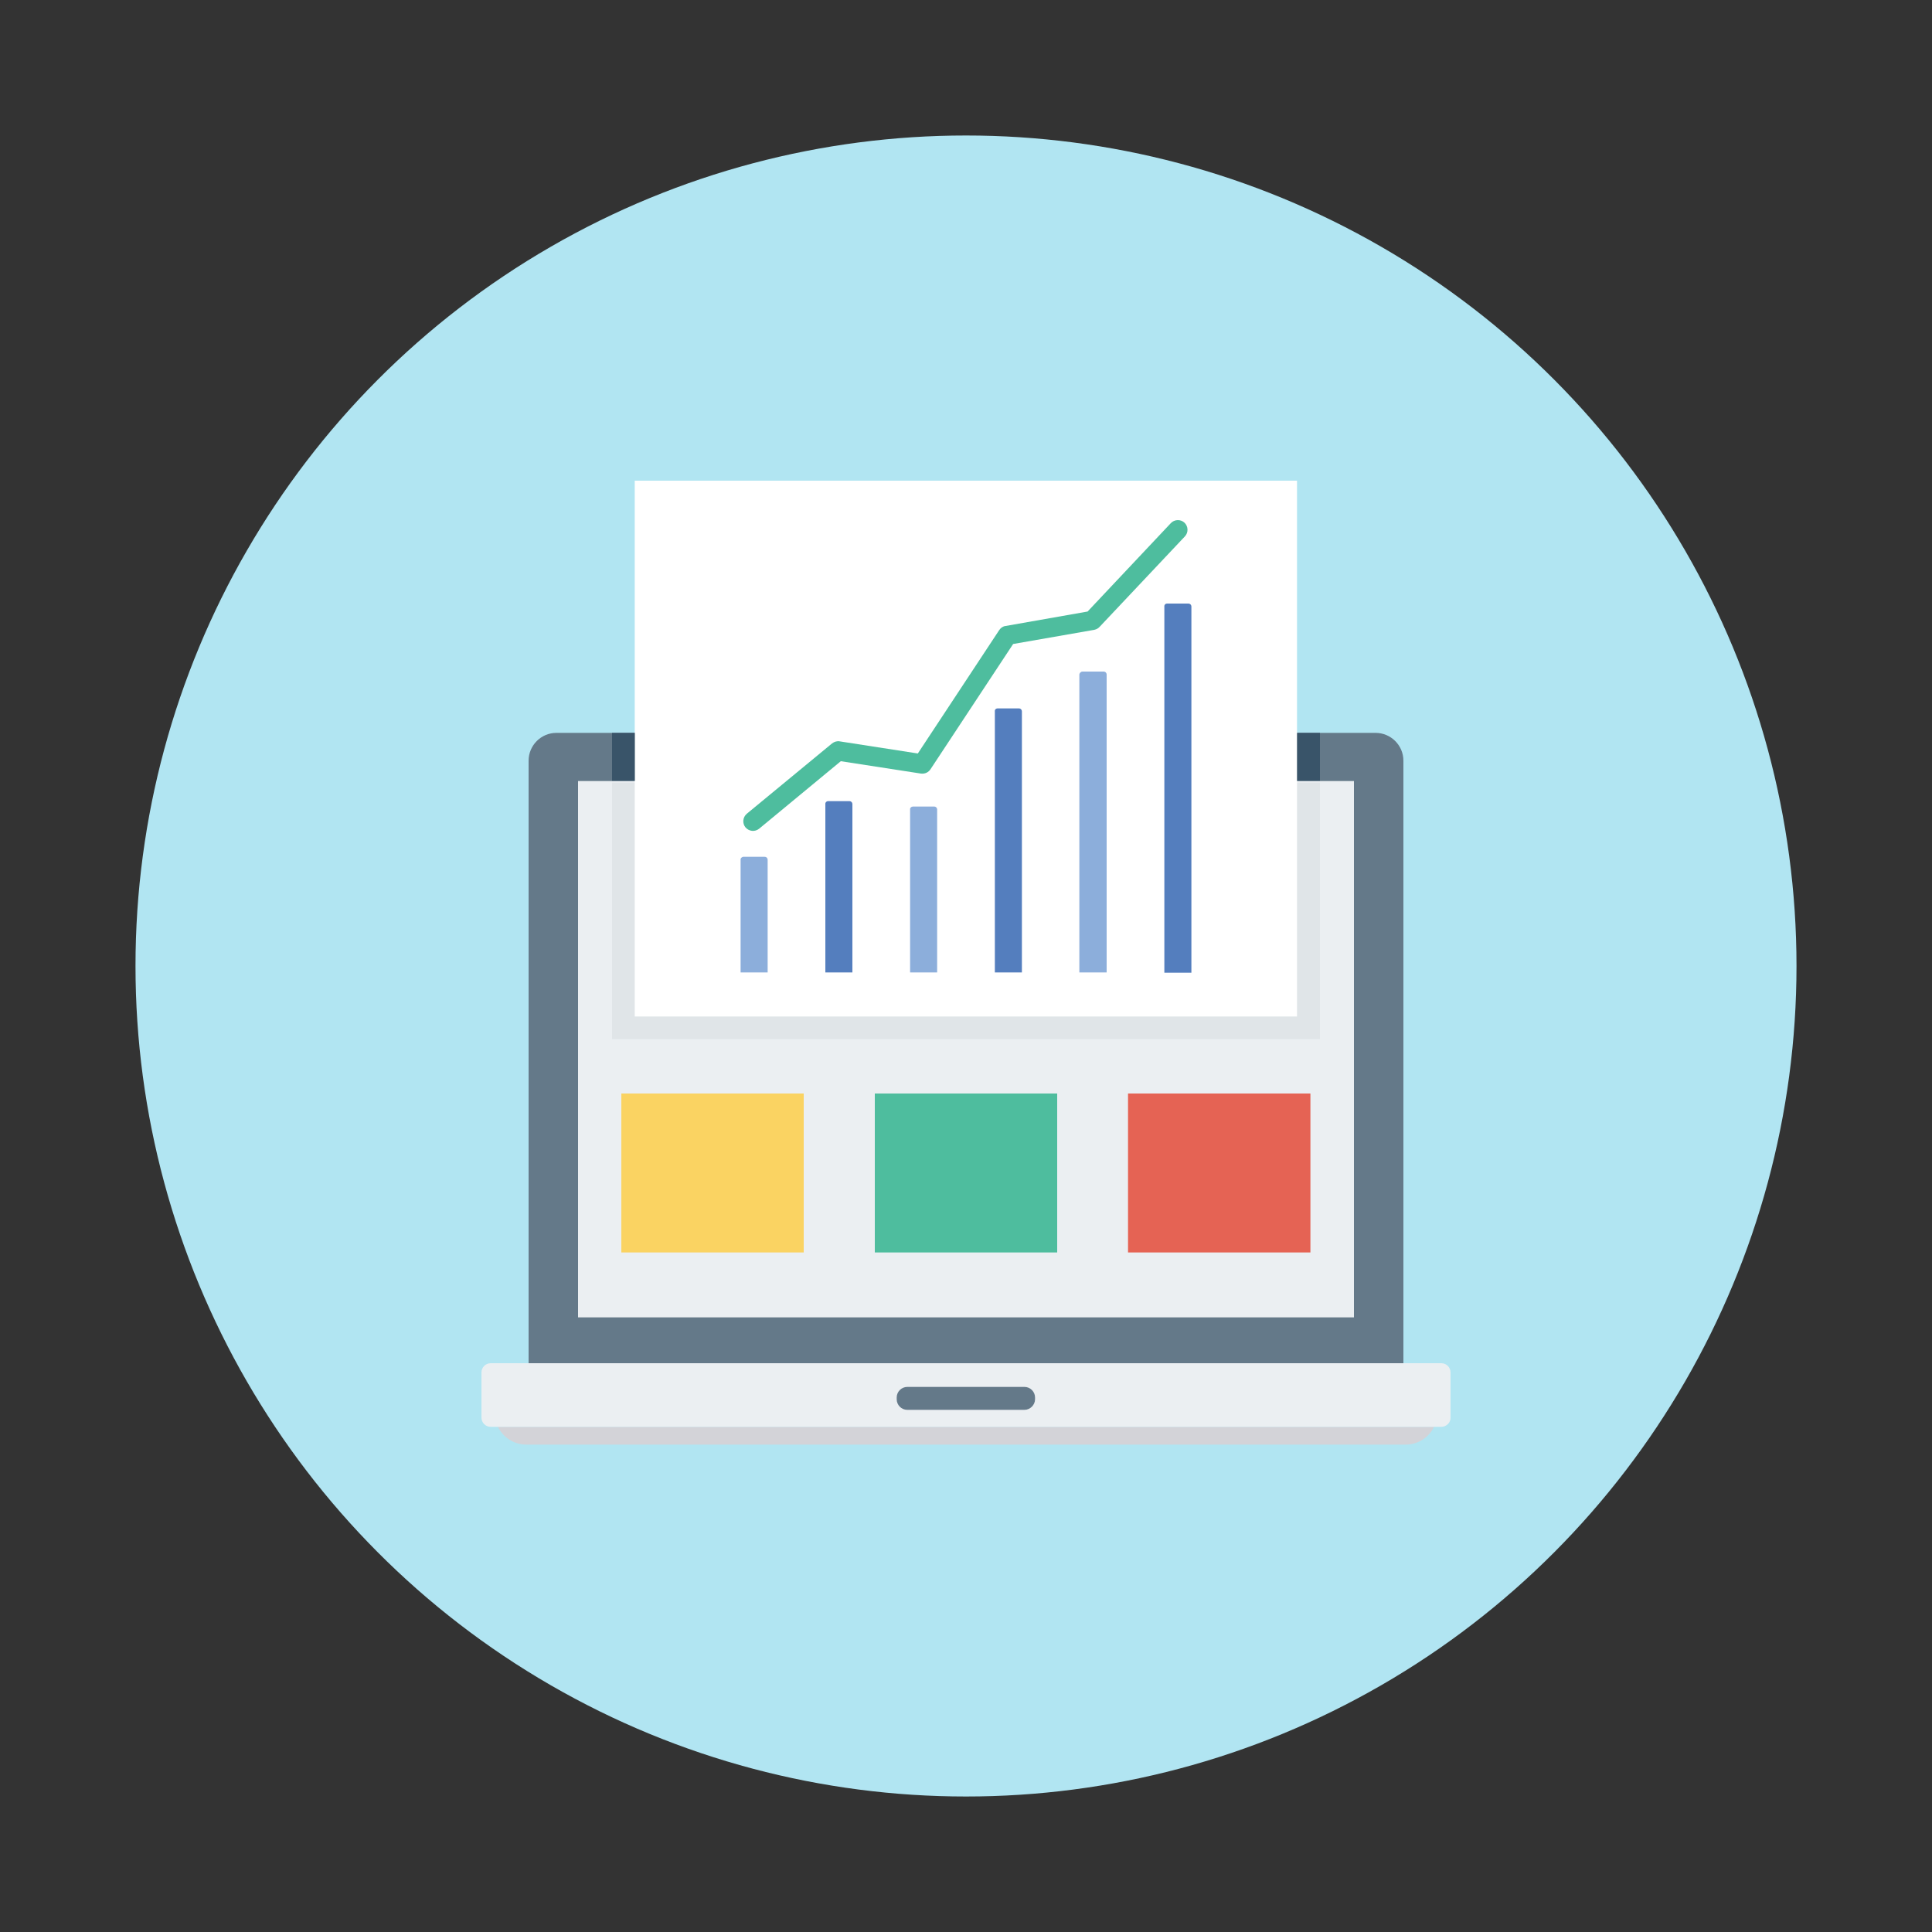 <?xml version="1.0" encoding="utf-8"?>
<!-- Generator: Adobe Illustrator 25.1.0, SVG Export Plug-In . SVG Version: 6.00 Build 0)  -->
<svg version="1.1" id="Layer_1" xmlns="http://www.w3.org/2000/svg" xmlns:xlink="http://www.w3.org/1999/xlink" x="0px" y="0px"
	 viewBox="0 0 750 750" style="enable-background:new 0 0 750 750;" xml:space="preserve">
<rect x="0" y="0" width="750" height="750" fill="#333333" stroke="none"/>
<style type="text/css">
	.st0{fill:none;}
	.st1{fill:#B1E5F2;}
	.st2{fill:#647989;}
	.st3{fill:#D3D3D8;}
	.st4{fill:#EBEFF2;}
	.st5{fill-rule:evenodd;clip-rule:evenodd;fill:#E0E5E8;}
	.st6{fill:#FFFFFF;}
	.st7{fill-rule:evenodd;clip-rule:evenodd;fill:#8CAEDB;}
	.st8{fill-rule:evenodd;clip-rule:evenodd;fill:#547EBE;}
	.st9{fill-rule:evenodd;clip-rule:evenodd;fill:#4EBD9E;}
	.st10{fill-rule:evenodd;clip-rule:evenodd;fill:#395469;}
	.st11{fill:#FAD362;}
	.st12{fill:#4EBD9E;}
	.st13{fill:#E56354;}
</style>
<rect class="st0" width="750" height="750"/>
<circle class="st1" cx="375" cy="375" r="322.4"/>
<path class="st2" d="M534,548.3H216c-5.9,0-10.8-4.8-10.8-10.8V295.3c0-5.9,4.8-10.8,10.8-10.8h318c5.9,0,10.8,4.8,10.8,10.8v242.2
	C544.8,543.4,540,548.3,534,548.3z"/>
<path class="st3" d="M193.3,553.9c2,4.1,6.2,6.9,11.1,6.9h341.2c4.9,0,9.1-2.8,11.1-6.9H193.3z"/>
<path class="st4" d="M559.5,553.9h-369c-2,0-3.6-1.6-3.6-3.6v-17.5c0-2,1.6-3.6,3.6-3.6h369c2,0,3.6,1.6,3.6,3.6v17.5
	C563.2,552.2,561.5,553.9,559.5,553.9z"/>
<path class="st2" d="M397.7,547.3h-45.5c-2.3,0-4.1-1.9-4.1-4.1v-0.7c0-2.3,1.9-4.1,4.1-4.1h45.5c2.3,0,4.1,1.9,4.1,4.1v0.7
	C401.8,545.4,399.9,547.3,397.7,547.3z"/>
<rect x="224.4" y="303.2" class="st4" width="301.2" height="208.2"/>
<rect x="237.6" y="303.8" class="st5" width="274.8" height="99.6"/>
<rect x="246.4" y="186.6" class="st6" width="257.1" height="208"/>
<path class="st7" d="M288.6,332.6h8.2c0.7,0,1.2,0.5,1.2,1.2v43.7h-10.5v-43.7C287.4,333.2,288,332.6,288.6,332.6z"/>
<path class="st8" d="M321.5,311h8.2c0.7,0,1.2,0.5,1.2,1.2v65.3h-10.5v-65.3C320.3,311.6,320.8,311,321.5,311z"/>
<path class="st7" d="M354.4,313.1h8.2c0.7,0,1.2,0.5,1.2,1.2v63.2h-10.5v-63.2C353.2,313.6,353.8,313.1,354.4,313.1z"/>
<path class="st8" d="M387.3,275h8.2c0.7,0,1.2,0.5,1.2,1.2v101.3h-10.5V276.2C386.1,275.5,386.6,275,387.3,275z"/>
<path class="st7" d="M420.2,260.7h8.2c0.7,0,1.2,0.5,1.2,1.2v115.6H419V261.9C419,261.3,419.6,260.7,420.2,260.7z"/>
<path class="st8" d="M453.1,234.3h8.2c0.7,0,1.2,0.5,1.2,1.2v142.1H452v-142C451.9,234.8,452.4,234.3,453.1,234.3z"/>
<path class="st9" d="M294.7,321.7c-1.6,1.3-3.9,1.1-5.3-0.5c-1.3-1.6-1.1-3.9,0.5-5.3l33.1-27.3c0.9-0.7,2-1,3-0.8l30.3,4.7
	l31.6-47.9c0.6-0.9,1.5-1.5,2.5-1.6l0,0l31.8-5.6l32.3-34.3c1.4-1.5,3.8-1.6,5.3-0.2c1.5,1.4,1.6,3.8,0.2,5.3l-33,35
	c-0.6,0.7-1.3,1.1-2.2,1.3l-31.5,5.5l-32,48.5c-0.8,1.3-2.2,2-3.8,1.8l-31.1-4.8L294.7,321.7z"/>
<rect x="237.6" y="284.5" class="st10" width="8.8" height="18.6"/>
<rect x="503.6" y="284.5" class="st10" width="8.8" height="18.6"/>
<g>
	<rect x="241.2" y="424.5" class="st11" width="70.8" height="61.7"/>
	<rect x="339.6" y="424.5" class="st12" width="70.8" height="61.7"/>
	<rect x="437.9" y="424.5" class="st13" width="70.8" height="61.7"/>
</g>
</svg>
